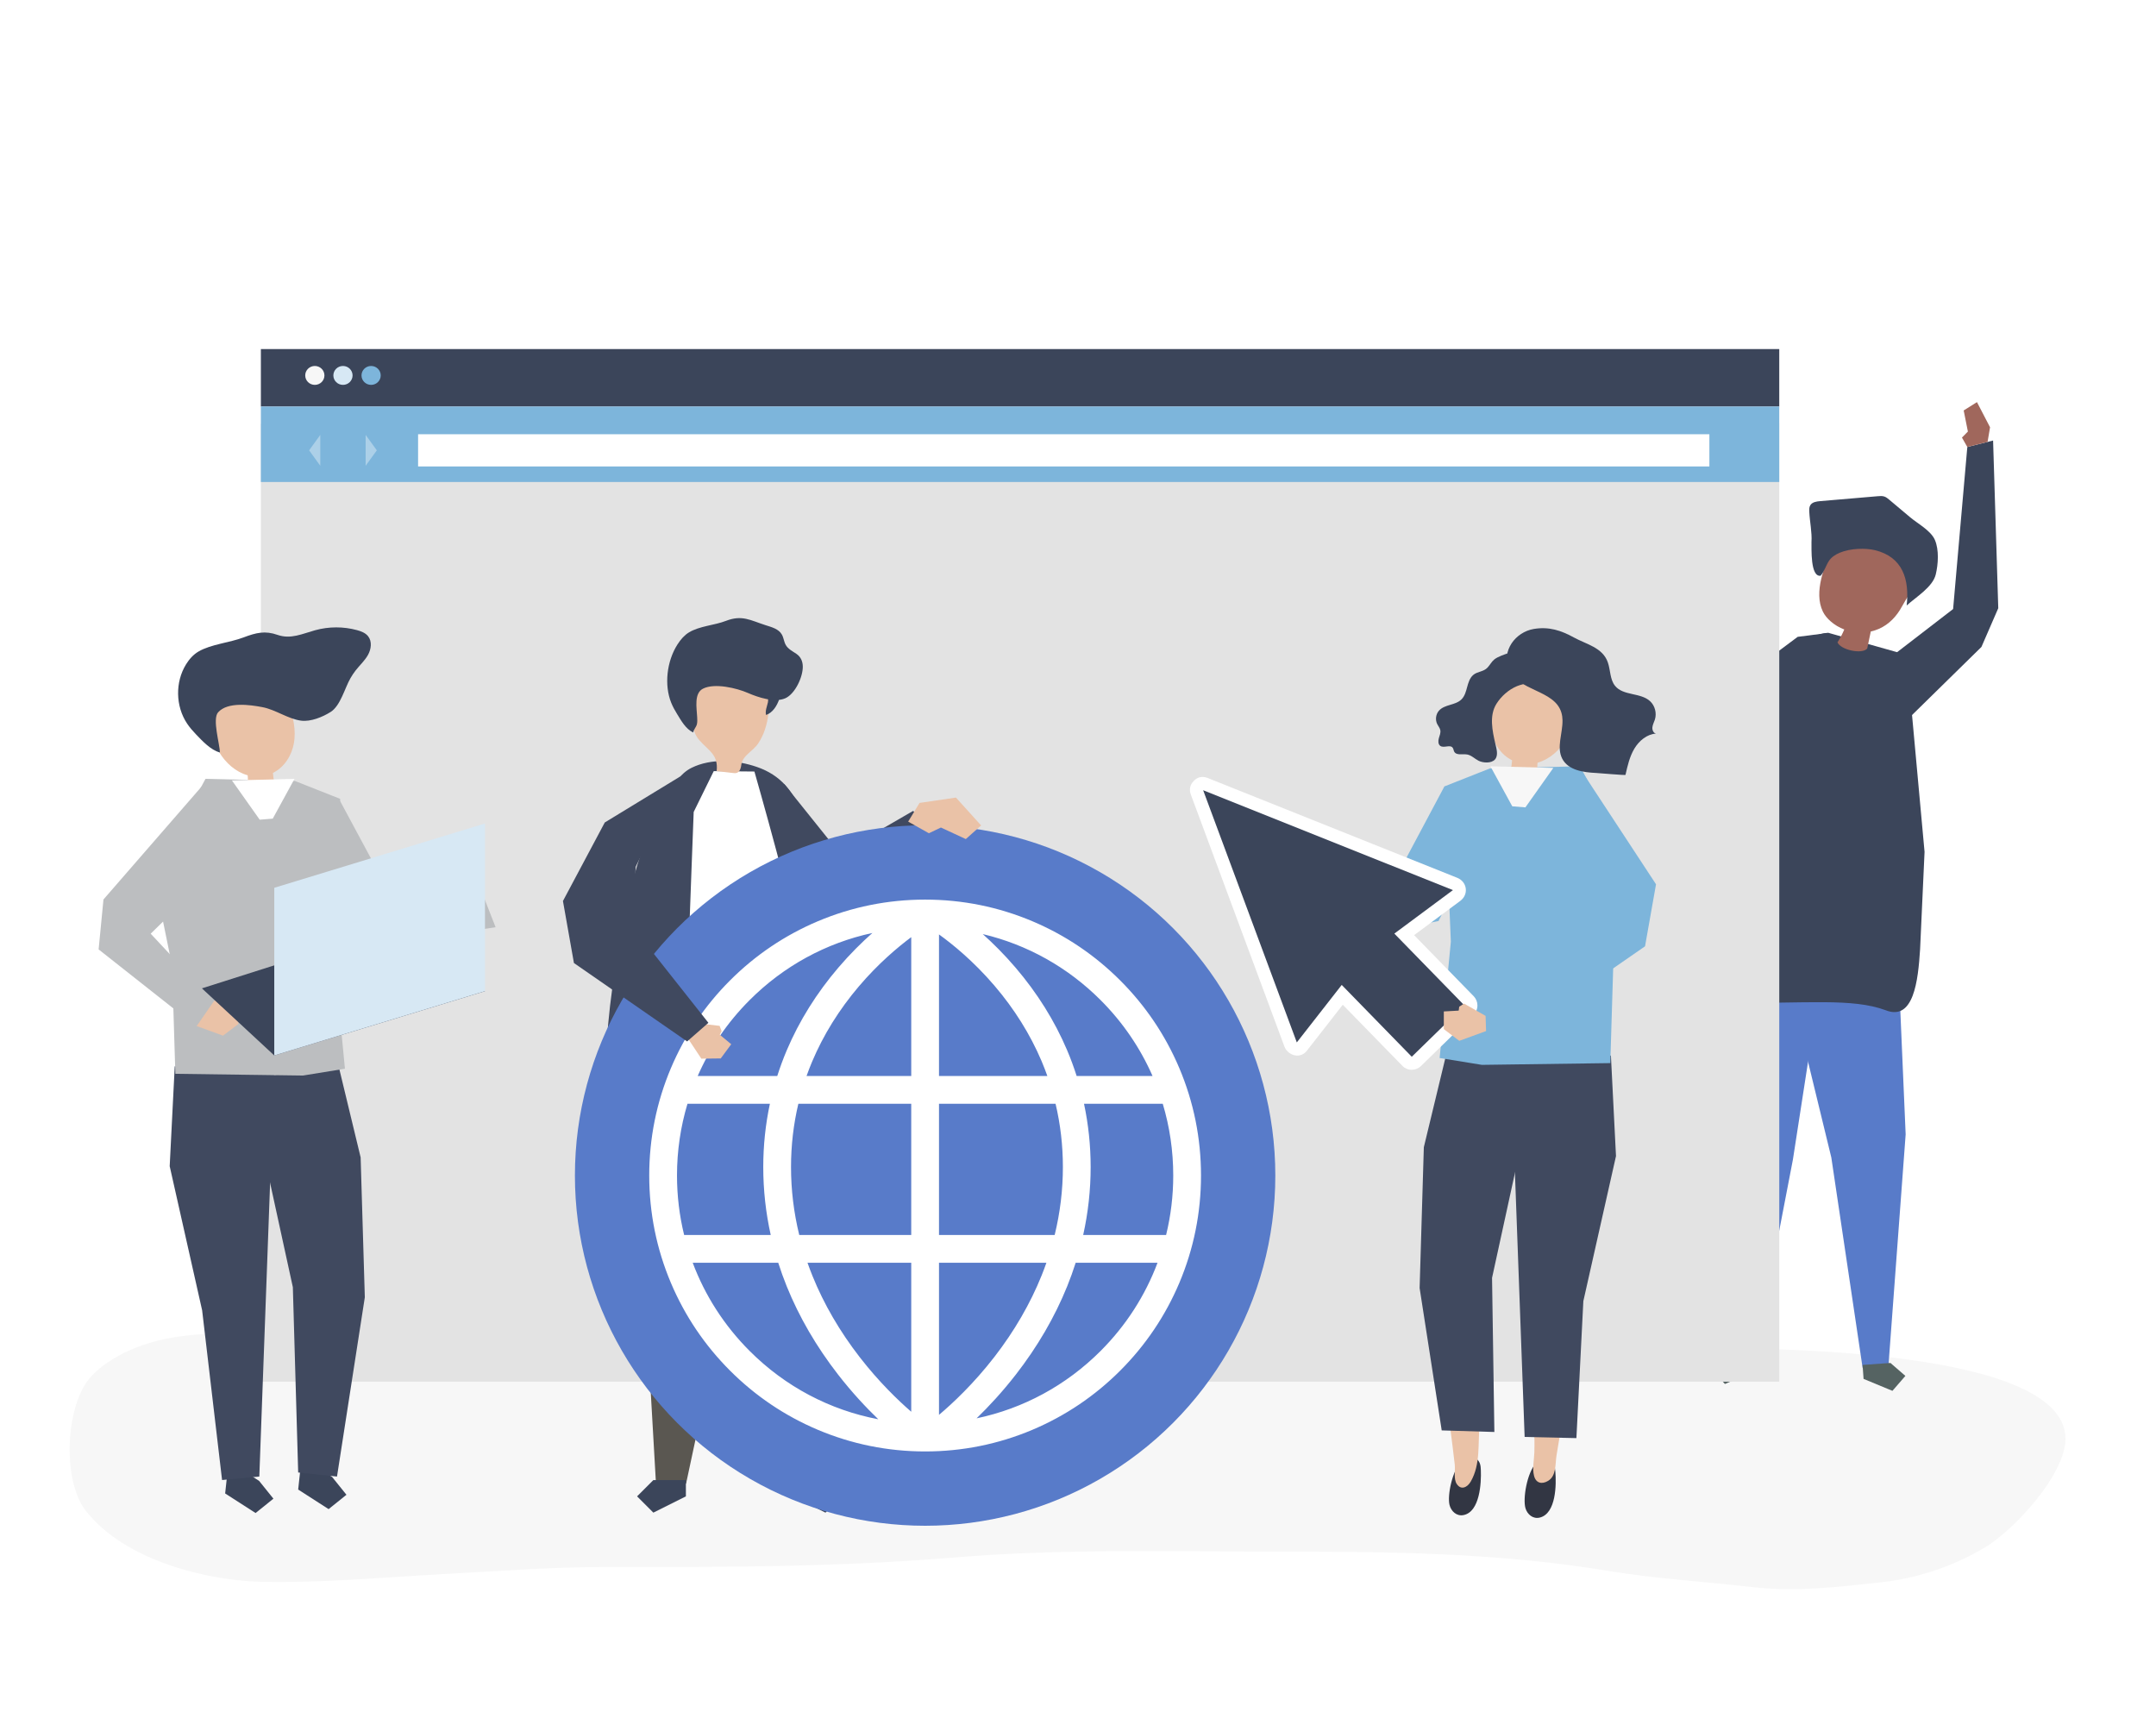 <?xml version="1.0" encoding="utf-8"?>
<!-- Generator: Adobe Illustrator 27.5.0, SVG Export Plug-In . SVG Version: 6.00 Build 0)  -->
<svg version="1.1" xmlns="http://www.w3.org/2000/svg" xmlns:xlink="http://www.w3.org/1999/xlink" x="0px" y="0px"
	 viewBox="0 0 1000 800" style="enable-background:new 0 0 1000 800;" xml:space="preserve">
<g id="Background">
	<rect x="0" y="0" style="fill:#FFFFFF;" width="1000" height="800"/>
</g>
<g id="Shadow">
	<g>
		<path style="fill:#F7F7F7;" d="M456.999,611.03c-27.109,0.1-54.218,0.907-81.279,4.635c-10.203,1.405-20.193,4.497-30.419,5.744
			c-20.427,2.491-40.489,7.138-60.988,9.281c-16.508,1.726-33.085,2.745-49.545,4.935c-15.432,2.053-32.517,1.58-47.83-1.813
			c-11.337-2.511-22.725-3.925-33.872-7.958c-12.469-4.512-26.015-7.738-39.006-7.622c-18.526,0.165-36.567,0.185-54.295,8.152
			c-6.223,2.797-13.842,7.394-18.568,13.263c-10.819,13.436-12.283,46.961-1.481,60.896c18.194,23.453,57.026,32.656,82.528,33.09
			c27.946,0.476,55.094-2.093,83.081-3.604c26.006-1.404,51.947-3.401,77.995-3.331c53.202,0.144,106.411,0,159.517-4.401
			c49.894-4.135,99.914-2.716,149.917-2.716c51.276,0,102.206,0.499,153.113,8.939c22.181,3.678,44.778,4.965,67.069,7.541
			c19.964,2.308,39.149-0.045,59.034-2.178c16.697-1.791,33.285-7.102,48.454-16.081c12.008-7.107,33.414-29.186,37.096-46.151
			c10.323-47.559-145.485-46.416-169.408-46.309c-26.762,0.12-53.736,1.21-80.477-0.054c-11.248-0.531-22.331-3.254-33.31-6.238
			c-10.935-2.972-21.952-2.216-33.042-3.465c-46.243-5.208-92.59-4.447-138.98-4.447
			C487.207,611.138,472.103,610.974,456.999,611.03z"/>
	</g>
</g>
<g id="Object">
	<g>
		<g>
			<g>
				<polygon style="fill:#587BC9;" points="881.157,462.859 883.883,526.086 875.892,633.593 863.934,634.442 849.406,536.801 
					829.309,454.177 				"/>
				<polygon style="fill:#556362;" points="864.362,639.48 877.752,645.026 883.758,638.102 876.833,632.096 863.902,633.014 				
					"/>
			</g>
			<g>
				<polygon style="fill:#587BC9;" points="796.511,440.486 793.887,488.278 801.673,630.382 813.646,630.98 831.59,537.779 
					847.417,435.571 				"/>
				<polygon style="fill:#556362;" points="813.325,636.025 800.054,641.852 793.904,635.055 800.701,628.905 813.648,629.552 				
					"/>
			</g>
			<g>
				<path style="fill:#3B455A;" d="M884.29,303.692l-36.169-10.184c0,0-20.864-1.28-43.009,45.033
					c-12.321,25.766-21.898,68.027-27.972,100.454c0.085,4.786,1.698,25.964,23.654,26.135c37.704,0.295,58.241-2.318,73.723,3.349
					c13.114,5.265,15.136-13.675,16.062-28.234l2.069-45.18L884.29,303.692z"/>
			</g>
			<g>
				<path style="fill:#A0675C;" d="M884.94,256.634c-8.938-3.619-18.184-7.071-27.79-6.804c-2.104,0.058-4.409,0.397-5.811,1.967
					c-0.543,0.608-0.902,1.355-1.243,2.096c-3.822,8.322-8.985,20.742-4.606,29.747c0.835,1.717,2.099,3.182,3.512,4.437
					c1.888,1.677,4.074,2.971,6.412,3.858c-0.867,2.083-1.923,4.088-3.151,5.98c1.582,3.565,11.433,5.628,13.787,2.866
					c0.553-2.641,1.106-5.283,1.659-7.924c1.29-0.283,2.556-0.679,3.773-1.214c4.71-2.074,8.219-5.836,10.644-10.3
					c2.64-4.86,5.955-9.344,8.458-14.33c0.912-1.816,1.746-3.924,1.031-5.827c-0.761-2.025-2.97-3.045-4.974-3.861
					C886.074,257.095,885.508,256.864,884.94,256.634z"/>
				<path style="fill:#3B455A;" d="M853.192,256.387c5.089-2.174,12.189-2.279,16.451-1.236
					c12.886,3.154,16.043,13.544,14.709,25.657c4.367-3.959,12.085-8.563,13.487-14.372c1.148-4.755,1.593-11.428-0.398-16.04
					c-1.864-4.315-7.952-7.542-11.405-10.444c-3.256-2.736-6.511-5.472-9.767-8.207c-0.677-0.569-1.374-1.149-2.208-1.444
					c-0.986-0.348-2.066-0.264-3.108-0.175c-8.919,0.762-17.837,1.523-26.756,2.285c-1.713,0.146-3.688,0.449-4.561,1.931
					c-0.531,0.901-0.497,2.014-0.447,3.059c0.219,4.6,1.314,9.449,1.014,14.02c0.08,2.699-0.629,16.343,4.255,15.581
					c1.733-1.99,2.399-4.689,3.859-6.887C849.394,258.491,851.128,257.268,853.192,256.387z"/>
			</g>
			<polygon style="fill:#3B455A;" points="848.121,293.508 833.804,295.347 775.259,339.021 769.393,355.686 786.518,398.96 
				795.373,385.66 790.221,354.95 808.108,346.409 837.538,302.068 			"/>
			<polygon style="fill:#3B455A;" points="875.943,305.52 905.896,282.452 912.484,207.303 924.437,204.3 926.839,282.069 
				919.034,300.029 884.016,334.384 			"/>
			<polygon style="fill:#A0675C;" points="921.879,204.943 923.028,198.156 916.961,186.489 910.801,190.358 912.75,200.142 
				909.998,202.931 912.484,207.303 			"/>
		</g>
		<g>
			<rect x="121.001" y="196.516" style="fill:#E3E3E3;" width="704.258" height="444.267"/>
			<rect x="121.001" y="161.887" style="fill:#3B455A;" width="704.258" height="26.656"/>
			<rect x="121.001" y="188.543" style="fill:#7DB5DB;" width="704.258" height="34.991"/>
			<rect x="193.921" y="201.384" style="fill:#FFFFFF;" width="598.928" height="14.938"/>
			<g>
				<path style="fill:#F7F7F7;" d="M150.48,174.109c0,2.422-1.996,4.385-4.457,4.385c-2.462,0-4.457-1.963-4.457-4.385
					c0-2.422,1.995-4.385,4.457-4.385C148.485,169.725,150.48,171.688,150.48,174.109z"/>
				<path style="fill:#D7E8F4;" d="M163.533,174.109c0,2.422-1.996,4.385-4.457,4.385c-2.462,0-4.457-1.963-4.457-4.385
					c0-2.422,1.995-4.385,4.457-4.385C161.538,169.725,163.533,171.688,163.533,174.109z"/>
				<path style="fill:#7DB5DB;" d="M176.587,174.109c0,2.422-1.995,4.385-4.457,4.385c-2.462,0-4.457-1.963-4.457-4.385
					c0-2.422,1.996-4.385,4.457-4.385C174.591,169.725,176.587,171.688,176.587,174.109z"/>
			</g>
			<g style="opacity:0.36;">
				<polygon style="fill:#FFFFFF;" points="169.592,201.686 169.592,216.02 174.777,208.853 				"/>
				<polygon style="fill:#FFFFFF;" points="148.561,216.02 148.561,201.686 143.375,208.853 				"/>
			</g>
		</g>
		<g>
			<g id="XMLID_295_">
				<polygon style="fill:#3B455A;" points="105.238,685.156 104.431,692.619 118.548,701.695 126.817,695.04 120.162,686.771 
					106.045,677.694 				"/>
				<polygon style="fill:#3B455A;" points="139.11,683.344 138.303,690.807 152.42,699.883 160.689,693.228 154.034,684.959 
					139.917,675.882 				"/>
				<g id="XMLID_297_">
					<g id="XMLID_306_">
						<polygon style="fill:#40495F;" points="78.706,540.841 93.754,607.685 103.003,686.389 120.278,684.774 127.299,493.705 
							81.044,494.545 						"/>
					</g>
					<g id="XMLID_304_">
						<g id="XMLID_305_">
							<polygon style="fill:#40495F;" points="167.271,536.754 169.213,601.64 156.311,684.774 138.303,682.892 135.83,596.969 
								122.987,538.079 118.675,499.531 157.187,494.988 							"/>
						</g>
					</g>
					<g id="XMLID_303_">
						<polygon style="fill:#BCBEC0;" points="136.805,362.195 95.314,361.204 71.258,405.944 79.809,447.849 81.331,497.997 
							140.516,498.805 159.99,495.643 154.819,442.061 157.783,370.484 						"/>
					</g>
					<g id="XMLID_302_">
						<polygon style="fill:#EAC2A7;" points="91.314,468.808 91.089,475.806 103.441,480.302 110.56,474.908 110.565,466.762 
							103.692,466.378 103.477,464.586 101.226,463.139 						"/>
					</g>
					<g id="XMLID_301_">
						<polygon style="fill:#BCBEC0;" points="93.938,364.29 47.988,417.151 45.743,440.306 91.067,476.086 99.199,464.319 
							69.886,433.022 98.283,405.222 						"/>
					</g>
					<g id="XMLID_300_">
						<polygon style="fill:#BCBEC0;" points="138.303,389.304 159.914,432.508 183.216,437.139 229.873,430.005 224.149,415.41 
							181.365,415.41 157.206,370.484 						"/>
					</g>
					<g id="XMLID_298_">
						<g id="XMLID_299_">
							<path style="fill:#EAC2A7;" d="M134.207,327.432c-6.255-18.185-30.262-11.37-35.211,4.822
								c-3.229,10.562,4.929,24.269,15.873,27.302c0.048,0.416,0.084,0.804,0.086,1.133c0.008,1.695,0.216,3.367,0.468,5.061
								c0.094,0.632,9.672-1.209,10.74-1.419c0.374-0.074,0.791-0.175,0.992-0.488c0.386-0.602-0.242-2.373-0.312-3.041
								c-0.083-0.789-0.166-1.578-0.248-2.367c5.398-2.635,8.805-8.247,9.756-13.961
								C137.305,338.735,136.087,332.897,134.207,327.432z"/>
						</g>
					</g>
				</g>
				<g id="XMLID_296_">
					<polygon style="fill:#FFFFFF;" points="107.588,361.957 120.459,380.15 126.51,379.654 136.595,361.204 					"/>
				</g>
				<path style="fill:#3B455A;" d="M162.561,314.507c0.718-1.234,1.493-2.426,2.366-3.546c1.89-2.428,4.236-4.523,5.742-7.206
					c1.506-2.683,1.982-6.288,0.062-8.692c-1.239-1.551-3.214-2.3-5.13-2.822c-6.312-1.72-13.086-1.709-19.393,0.032
					c-6.007,1.658-11.359,4.312-17.482,2.165c-5.753-2.018-9.86-1.066-15.786,1.184c-6.412,2.434-15.071,3.152-20.852,6.523
					c-2.414,1.408-4.319,3.57-5.79,5.945c-5.097,8.231-4.901,19.434,0.482,27.482c1.207,1.805,2.642,3.449,4.146,5.016
					c3.113,3.243,6.84,7.251,11.056,8.391c0.024-3.752-3.629-15.506-0.811-18.637c4.472-4.969,14.838-3.475,20.532-2.389
					c6.21,1.185,11.81,5.453,17.959,6.266c4.425,0.584,10.012-1.692,13.717-4.048C157.952,327.261,159.942,319.009,162.561,314.507z
					"/>
			</g>
			<g>
				<polygon style="fill:#3B455A;" points="127.211,489.488 93.652,458.369 188.375,428.256 224.941,459.673 				"/>
				<polygon style="fill:#D7E8F4;" points="127.211,489.488 224.941,459.673 224.941,381.914 127.211,411.729 				"/>
			</g>
		</g>
		<g>
			<polygon style="fill:#40495F;" points="363.684,363.558 389.501,395.755 423.507,376.087 436.547,386.659 409.706,420.714 
				387.952,438.267 356.722,398.037 			"/>
			<g>
				<g>
					<g>
						<polygon style="fill:#5A5751;" points="390.811,467.755 391.925,564.079 381.66,688.079 367.702,688.079 351.001,573.678 
							331.901,459.081 						"/>
						<polygon style="fill:#3B455A;" points="367.783,693.965 382.876,701.511 390.423,693.965 382.876,686.418 367.783,686.418 
													"/>
					</g>
					<g>
						<polygon style="fill:#5A5751;" points="295.117,467.755 294.843,523.482 304.256,688.079 318.214,688.079 341.562,578.853 
							354.027,459.081 						"/>
						<polygon style="fill:#3B455A;" points="318.133,693.965 303.04,701.511 295.493,693.965 303.04,686.418 318.133,686.418 
													"/>
					</g>
				</g>
				<path style="fill:#40495F;" d="M280.602,501.309c-0.299,8.842-0.107,20.669,3.616,21.111c0.697,0.083,1.369-0.226,1.983-0.524
					c6.473-3.145,11.088-7.59,17.47-10.629c6.687-3.184,14.288-4.85,21.716-6.001c11.079-1.769,22.341-2.832,33.492-2.932
					c9.583-0.085,19.55,4.287,28.609,6.691c3.487,0.925,6.324,3.467,9.221,5.46c4.279,2.944,6.155,4.11,5.572-1.905
					c-0.952-9.815-1.941-19.628-3.148-29.415c-2.408-19.521-5.687-38.997-11.234-57.895c-2.119-7.219-4.564-14.339-7.007-21.455
					c-2.976-8.666-5.952-17.332-8.927-25.997c-3.699-10.77-9.941-18.357-20.87-22.125c-9.446-3.256-21.178-4.147-30.366,0.411
					c-10.213,5.066-15.07,22.326-20.032,31.55c-4.348,8.083-9.828,30.128-11.456,38.842c-1.959,10.488-3.768,20.926-5.193,31.337
					c-1.578,11.531-2.69,23.028-3.012,34.457C280.999,493.555,280.744,497.088,280.602,501.309z"/>
				<path style="fill:#FFFFFF;" d="M331.052,357.627l18.862,0.18c0,0,20.24,70.731,20.983,82.922
					c0.73,11.968,5.846,60.493,5.846,60.493s-20.889,0.492-44.957,3.424c-23.529,5.035-25.506,2.058-25.506,2.058
					s12.699-51.001,13.12-65.655c0.431-14.988,2.349-64.488,2.349-64.488L331.052,357.627z"/>
				<g>
					<path style="fill:#EAC2A7;" d="M342.49,357.995c-0.221,0.192-0.477,0.344-0.772,0.441c-0.586,0.193-1.222,0.123-1.835,0.05
						c-2.495-0.295-4.99-0.59-7.485-0.886c0.823-7.641-3.643-9.369-7.996-14.283c-4.411-4.982-3.053-11.699-2.806-17.796
						c0.071-1.698,0.154-3.447,0.872-4.987c1.26-2.703,4.193-4.195,7.041-5.081c7.267-2.258,15.579-1.702,21.978,2.417
						c1.703,1.096,3.293,2.474,4.216,4.277c1.422,2.78,1.061,6.098,0.664,9.195c-0.61,4.761-2.019,9.437-4.711,13.449
						c-2.508,3.739-7.29,5.529-7.84,10.015C343.675,355.966,343.324,357.27,342.49,357.995z"/>
					<g>
						<path style="fill:#3B455A;" d="M356.157,325.808c-0.424,1.92-1.319,3.863-0.853,5.773c3.05-1.035,5.043-4.154,6.123-7.325
							c0.49-1.437,0.845-2.959,0.722-4.48c-0.123-1.521-0.784-3.049-1.984-3.908c-1.675-1.199-4.681-0.728-5.16,1.445
							C354.521,319.504,356.795,322.919,356.157,325.808z"/>
						<path style="fill:#3B455A;" d="M372.348,308.943c-0.072-2.301-0.949-4.356-3.004-5.745c-1.772-1.197-3.816-2.19-4.892-4.092
							c-0.836-1.477-0.958-3.305-1.787-4.786c-1.499-2.682-4.754-3.472-7.586-4.381c-7.083-2.275-10.896-4.901-18.398-1.989
							c-5.333,2.07-12.225,2.348-17.176,5.368c-2.067,1.261-3.826,3.287-5.27,5.544c-5.001,7.819-6.202,18.813-2.944,26.969
							c0.729,1.826,1.655,3.504,2.646,5.111c1.98,3.214,4.102,7.169,7.608,8.742c0.22-1.514,1.348-2.35,1.701-3.838
							c0.254-1.071,0.169-2.194,0.114-3.296c-0.216-4.288-1.531-11.068,2.752-13.195c5.415-2.689,15.572-0.263,20.788,2.013
							c4.615,2.014,12.403,4.634,17.323,2.477C368.789,321.841,372.502,313.857,372.348,308.943z"/>
					</g>
				</g>
			</g>
		</g>
		<g>
			<g id="XMLID_279_">
				<circle id="XMLID_294_" style="fill:#587BC9;" cx="429.09" cy="545.17" r="162.431"/>
				<path id="XMLID_280_" style="fill:#FFFFFF;" d="M546.994,495.359c-6.445-15.238-15.671-28.923-27.421-40.672
					c-11.75-11.75-25.434-20.976-40.672-27.421c-15.78-6.675-32.539-10.059-49.811-10.059s-34.031,3.384-49.811,10.059
					c-15.238,6.445-28.923,15.671-40.672,27.421c-11.75,11.75-20.975,25.434-27.421,40.672
					c-6.674,15.78-10.059,32.539-10.059,49.811c0,17.272,3.384,34.031,10.059,49.811c6.445,15.238,15.671,28.923,27.421,40.672
					c11.75,11.75,25.434,20.975,40.672,27.421c15.78,6.674,32.539,10.059,49.811,10.059s34.031-3.384,49.811-10.059
					c15.238-6.445,28.923-15.671,40.672-27.421c11.75-11.75,20.975-25.434,27.421-40.672c6.674-15.78,10.059-32.539,10.059-49.811
					C557.052,527.898,553.668,511.139,546.994,495.359z M366.894,541.225c0-10.02,1.146-19.829,3.401-29.339h52.355v60.866h-51.942
					C368.176,562.393,366.894,551.848,366.894,541.225z M461.223,457.091c9.242,10.806,16.6,22.576,21.868,34.983
					c0.971,2.287,1.863,4.601,2.692,6.934h-50.254v-65.644C441.559,437.693,451.384,445.589,461.223,457.091z M422.651,434.624
					v64.384h-48.553c0.797-2.243,1.653-4.468,2.582-6.669c5.219-12.367,12.512-24.107,21.679-34.893
					C407.378,446.831,416.482,439.216,422.651,434.624z M422.651,585.629v69.096c-6.125-5.314-14.961-13.807-23.799-25.187
					c-9.306-11.983-16.714-24.71-22.018-37.827c-0.815-2.017-1.581-4.045-2.297-6.082H422.651z M435.529,656.17v-70.54h49.814
					c-0.688,1.957-1.419,3.906-2.199,5.845c-5.261,13.078-12.614,25.773-21.855,37.732
					C451.548,641.81,441.714,650.955,435.529,656.17z M435.529,572.752v-60.866h54.059c2.256,9.511,3.401,19.32,3.401,29.339
					c0,10.622-1.28,21.168-3.813,31.527H435.529z M502.787,511.885h36.523c3.203,10.657,4.864,21.843,4.864,33.284
					c0,9.418-1.129,18.662-3.313,27.582h-38.46c2.304-10.372,3.465-20.911,3.465-31.527
					C505.866,531.235,504.828,521.432,502.787,511.885z M510.467,463.793c10.314,10.314,18.425,22.243,24.106,35.215h-35.202
					c-1.288-4.046-2.758-8.039-4.426-11.967c-5.783-13.619-13.836-26.512-23.935-38.319c-5.222-6.106-10.434-11.271-15.183-15.523
					C476.347,438.058,495.18,448.506,510.467,463.793z M347.713,463.793c15.851-15.851,35.515-26.502,56.921-31.111
					c-4.902,4.347-10.326,9.686-15.761,16.04c-10.098,11.808-18.151,24.7-23.935,38.319c-1.668,3.928-3.138,7.921-4.427,11.967
					h-36.905C329.288,486.036,337.398,474.107,347.713,463.793z M318.869,511.885h38.226c-2.041,9.547-3.079,19.35-3.079,29.339
					c0,10.615,1.161,21.155,3.465,31.527h-40.163c-2.184-8.92-3.313-18.163-3.313-27.582
					C314.005,533.728,315.666,522.543,318.869,511.885z M347.713,626.547c-11.809-11.809-20.728-25.734-26.418-40.917h39.67
					c1.167,3.664,2.473,7.303,3.931,10.909c5.748,14.218,13.751,27.978,23.786,40.899c6.554,8.44,13.088,15.385,18.694,20.776
					C384.907,653.946,364.238,643.073,347.713,626.547z M510.467,626.547c-15.997,15.997-35.876,26.696-57.51,31.236
					c5.504-5.327,11.866-12.131,18.245-20.345c10.035-12.921,18.037-26.681,23.785-40.899c1.458-3.606,2.764-7.245,3.931-10.909
					h37.967C531.194,600.813,522.275,614.738,510.467,626.547z"/>
			</g>
		</g>
		<polygon style="fill:#EAC2A7;" points="426.501,372.368 443.387,369.888 455.058,382.813 447.965,389.141 436.422,383.78 
			430.832,386.431 421.227,381.037 		"/>
		<g>
			<g id="XMLID_259_">
				<g id="XMLID_261_">
					<g id="XMLID_276_">
						<g id="XMLID_278_">
							<path style="fill:#323643;" d="M712.481,678.432c1.291-1.421,2.797-2.196,4.499-1.928c1.634,0.257,3.105,1.365,3.779,2.847
								c0.46,1.01,0.557,2.137,0.648,3.24c0.471,5.705,0.429,19.248-7.17,21.199c-3.193,0.819-5.835-1.45-6.688-4.317
								C706.264,695.151,708.166,683.183,712.481,678.432z"/>
						</g>
						<g id="XMLID_277_">
							<path style="fill:#EAC2A7;" d="M709.778,592.375l0.398,34.795c-0.463,15.455,1.951,30.997,1.488,46.453
								c-0.107,3.554-1.032,7.303-0.137,10.825c0.876,3.446,3.675,4.055,6.55,2.31c3.851-2.338,3.23-7.797,3.871-11.78
								c1.762-10.944,3.828-21.838,5.668-32.77c0.902-5.359-0.957-12.87-0.553-18.294c0-0.003,5.621-29.16,5.621-29.16
								L709.778,592.375z"/>
						</g>
					</g>
					<g id="XMLID_275_">
						<polygon style="fill:#40495F;" points="749.533,536.154 734.39,603.424 731.172,666.95 707.16,666.411 700.63,488.717 
							747.18,489.562 						"/>
					</g>
					<g id="XMLID_270_">
						<g id="XMLID_272_">
							<g id="XMLID_274_">
								<path style="fill:#323643;" d="M678.134,677.168c1.347-1.346,2.881-2.033,4.566-1.665c1.618,0.354,3.036,1.549,3.645,3.072
									c0.415,1.038,0.464,2.172,0.507,3.28c0.226,5.737-0.396,19.289-8.052,20.793c-3.218,0.631-5.754-1.795-6.481-4.715
									C671.223,693.533,673.63,681.668,678.134,677.168z"/>
							</g>
							<g id="XMLID_273_">
								<path style="fill:#EAC2A7;" d="M690.791,597.259l-2.038,34.738c-0.166,9.654-1.453,19.233-2.452,28.822
									c-0.928,8.907,0.516,18.184-4.138,26.285c-1.46,2.54-4.41,4.231-6.472,1.145c-1.589-2.379-0.645-6.346-0.95-9.044
									c-1.244-11.014-2.795-21.992-4.117-32.997c-0.648-5.395,1.563-12.811,1.414-18.248c0-0.004-4.24-29.39-4.24-29.39
									L690.791,597.259z"/>
							</g>
						</g>
						<g id="XMLID_271_">
							<polygon style="fill:#40495F;" points="660.404,532.04 658.45,597.34 668.697,663.375 693.123,664.106 692.045,592.64 
								704.97,533.374 709.309,494.579 670.552,490.008 							"/>
						</g>
					</g>
					<g id="XMLID_269_">
						<polygon style="fill:#7DB5DB;" points="691.064,356.368 732.819,355.371 757.029,400.396 748.424,442.568 746.892,493.036 
							687.329,493.849 667.731,490.667 672.935,436.743 669.952,364.71 						"/>
					</g>
					<g id="XMLID_268_">
						<polygon style="fill:#7DB5DB;" points="734.204,358.476 768.099,410.103 763.005,438.863 710.509,475.228 700.63,466.592 
							735.727,422.226 734.365,394.19 						"/>
					</g>
					<g id="XMLID_267_">
						<polygon style="fill:#7DB5DB;" points="688.976,383.65 667.226,427.129 643.775,431.79 585.346,406.277 595.424,394.845 
							648.71,404.598 669.952,364.71 						"/>
					</g>
					<g id="XMLID_262_">
						<g id="XMLID_266_">
							<path style="fill:#EAC2A7;" d="M693.678,321.383c6.295-18.301,30.455-11.443,35.436,4.853
								c3.249,10.63-4.96,24.424-15.974,27.477c-0.048,0.418-0.085,0.809-0.086,1.141c-0.008,1.706-0.218,3.388-0.471,5.093
								c-0.094,0.636-9.733-1.217-10.808-1.428c-0.376-0.074-0.796-0.176-0.998-0.492c-0.389-0.605,0.243-2.388,0.314-3.06
								c0.083-0.794,0.167-1.588,0.25-2.382c-5.433-2.652-8.861-8.3-9.818-14.05C690.56,332.758,691.787,326.883,693.678,321.383z"
								/>
						</g>
						<g id="XMLID_263_">
							<g id="XMLID_265_">
								<path style="fill:#3B455A;" d="M709.44,304.846c1.295,1.315,1.805,3.15,2.178,4.911c0.223,1.052,0.415,2.14,0.19,3.182
									c-0.898,4.155-5.018,3.938-8.204,5.276c-3.93,1.651-7.319,4.692-9.519,8.193c-3.446,5.483-1.896,12.538-0.498,18.586
									c0.492,2.131,1.483,5.3-0.169,7.201c-1.68,1.932-5.562,1.633-7.573,0.639c-1.838-0.908-3.348-2.587-5.366-2.926
									c-2.136-0.358-5.023,0.582-6.017-1.379c-0.276-0.545-0.302-1.212-0.651-1.711c-1.18-1.688-4.116,0.289-5.779-0.901
									c-1.023-0.732-1.016-2.292-0.67-3.526s0.929-2.485,0.688-3.74c-0.207-1.079-0.985-1.932-1.466-2.913
									c-0.95-1.939-0.622-4.464,0.793-6.101c2.63-3.044,7.721-2.466,10.539-5.33c1.468-1.492,2.037-3.643,2.585-5.679
									c0.547-2.036,1.204-4.183,2.774-5.563c1.939-1.704,4.739-1.415,6.651-3.436c1.124-1.188,1.873-2.734,3.135-3.768
									c1.663-1.362,4.913-2.41,6.981-3.105C703.32,301.655,706.989,302.357,709.44,304.846z"/>
							</g>
							<g id="XMLID_264_">
								<path style="fill:#3B455A;" d="M724.723,334.051c0.113,6.024-2.88,12.535-0.105,17.838c2.8,5.351,9.781,6.315,15.73,6.594
									c0.979,0.046,13.535,1.13,13.588,0.892c0.94-4.195,1.912-8.474,4.105-12.159c2.193-3.684,5.859-6.737,10.058-6.999
									c-1.212-0.21-1.823-1.693-1.682-2.944c0.14-1.251,0.788-2.378,1.162-3.58c0.92-2.952,0.025-6.397-2.201-8.472
									c-4.442-4.14-12.495-2.42-16.302-7.175c-2.361-2.948-2.08-7.225-3.317-10.824c-2.392-6.96-10.012-8.416-15.708-11.559
									c-6.012-3.318-11.673-5.136-18.613-3.98c-8.602,1.434-14.996,10.191-11.679,18.432c4.255,10.57,21.267,9.658,24.452,20.391
									C724.554,331.66,724.7,332.846,724.723,334.051z"/>
							</g>
						</g>
					</g>
				</g>
				<g id="XMLID_260_">
					<polygon style="fill:#F7F7F7;" points="720.467,356.129 707.514,374.437 701.424,373.938 691.275,355.371 					"/>
				</g>
			</g>
			<g>
				<g>
					<path style="fill:#FFFFFF;" d="M654.775,494.285c-1.133,0-2.182-0.435-2.953-1.225l-29.166-29.897l-18.029,23.079
						c-0.733,0.939-1.778,1.456-2.942,1.456c-1.798,0-3.567-1.249-4.206-2.97l-43.445-116.96c-0.572-1.54-0.224-3.123,0.905-4.19
						c0.712-0.898,1.744-1.409,2.868-1.409c0.51,0,1.029,0.104,1.543,0.31l115.845,46.325c1.565,0.626,2.619,1.927,2.821,3.482
						c0.2,1.536-0.481,3.046-1.82,4.04l-23.097,17.142l29.104,29.834c0.753,0.771,1.194,1.84,1.211,2.933
						c0.018,1.161-0.417,2.236-1.228,3.026l-24.404,23.81C656.992,493.842,655.896,494.285,654.775,494.285L654.775,494.285z
						 M622.235,452.568c1.168,0,2.317,0.462,3.072,1.236l29.579,30.321l18.369-17.921l-29.521-30.261
						c-0.868-0.89-1.294-2.035-1.2-3.223c0.101-1.266,0.787-2.458,1.883-3.271l20.932-15.535l-100.058-40.012l37.525,101.024
						l16.364-20.948C619.881,453.082,620.994,452.568,622.235,452.568z"/>
					<g>
						<path style="fill:#FFFFFF;" d="M683.526,462.011l-10.655-10.922L655.9,433.692l21.398-15.881
							c1.885-1.399,2.839-3.553,2.552-5.762c-0.289-2.228-1.772-4.083-3.968-4.961l-39.38-15.748l-34.571-13.825l-27.655-11.059
							l-7.119-2.847l-7.119-2.847c-0.734-0.293-1.484-0.442-2.23-0.442c-1.653,0-3.17,0.724-4.231,2.003
							c-1.608,1.581-2.098,3.87-1.274,6.088l14.036,37.786l0.732,1.973l1.022,2.75l22.316,60.076l2.67,7.188l2.669,7.187
							c0.898,2.419,3.396,4.175,5.939,4.175c1.72,0,3.324-0.79,4.399-2.167l9.666-12.373l7.06-9.038l6.374,6.533l17.324,17.759
							l1.995,2.045l1.995,2.045c1.122,1.15,2.641,1.784,4.276,1.784c1.598,0,3.165-0.634,4.298-1.739l7.047-6.875l17.358-16.935
							c1.161-1.132,1.811-2.728,1.785-4.379C685.237,464.622,684.62,463.133,683.526,462.011z M680.895,467.938
							c-8.135,7.937-16.269,15.873-24.404,23.81c-0.463,0.452-1.092,0.689-1.716,0.689c-0.596,0-1.189-0.216-1.629-0.668
							c-1.33-1.363-2.66-2.727-3.99-4.09c-8.885-9.107-17.769-18.214-26.653-27.321c-6.444,8.249-12.888,16.497-19.331,24.746
							c-0.411,0.527-0.943,0.746-1.485,0.746c-1.037,0-2.114-0.798-2.473-1.765c-1.78-4.792-3.56-9.583-5.34-14.375
							c-7.779-20.942-15.558-41.884-23.336-62.826c-4.923-13.253-9.846-26.506-14.768-39.759c-0.368-0.991-0.061-1.788,0.541-2.291
							c0.34-0.487,0.854-0.815,1.498-0.815c0.265,0,0.552,0.055,0.857,0.177c4.746,1.898,9.492,3.796,14.238,5.694
							c20.742,8.295,41.484,16.589,62.227,24.884c13.127,5.249,26.253,10.498,39.38,15.748c1.949,0.779,2.309,3.041,0.585,4.32
							c-8.265,6.134-16.531,12.269-24.796,18.403c0.693,0.711,1.387,1.421,2.08,2.132c9.5,9.739,19.001,19.478,28.501,29.217
							C681.76,465.495,681.823,467.034,680.895,467.938z"/>
						<path style="fill:#FFFFFF;" d="M645.058,434.652c-1.15-1.178-0.762-2.811,0.461-3.719c7.864-5.836,15.727-11.672,23.59-17.508
							c-3.358-1.343-6.716-2.686-10.074-4.028c-20.742-8.295-41.484-16.589-62.226-24.884c-11.567-4.625-23.134-9.251-34.701-13.876
							c1.185,3.192,2.371,6.384,3.557,9.576c7.779,20.942,15.558,41.884,23.337,62.826c4.412,11.878,8.824,23.755,13.236,35.633
							c6.133-7.852,12.268-15.704,18.401-23.556c0.378-0.483,0.981-0.699,1.597-0.699c0.657,0,1.327,0.247,1.749,0.679
							c1.331,1.364,2.66,2.727,3.991,4.09c8.96,9.185,17.92,18.37,26.88,27.555c7.006-6.834,14.01-13.669,21.016-20.503
							c-0.77-0.789-1.54-1.579-2.311-2.368C664.059,454.13,654.558,444.391,645.058,434.652z M654.919,481.512l-10.874-11.148
							l-13.424-13.76l-1.995-2.045l-1.995-2.045c-1.113-1.14-2.715-1.794-4.395-1.794c-1.814,0-3.458,0.773-4.511,2.12l-7.351,9.41
							l-6.975,8.93l-4.313-11.612l-6.617-17.817l-1.089-2.929l-22.248-59.897l-0.654-1.759l19.026,7.608l7.933,3.172l31.113,12.442
							l31.114,12.442l3.928,1.571l-6.48,4.809l-11.795,8.754c-1.523,1.131-2.48,2.81-2.623,4.608
							c-0.138,1.728,0.472,3.383,1.719,4.661l13.408,13.744l14.822,15.194L654.919,481.512z"/>
					</g>
				</g>
				<polygon style="fill:#3B455A;" points="558.046,366.481 601.491,483.441 622.318,456.779 654.81,490.086 667.013,478.181 
					679.215,466.276 646.723,432.969 673.89,412.806 				"/>
			</g>
			<g id="XMLID_258_">
				<polygon style="fill:#EAC2A7;" points="689.046,471.133 689.272,478.176 676.841,482.701 669.677,477.273 669.672,469.074 
					676.589,468.688 676.806,466.885 679.071,465.428 				"/>
			</g>
		</g>
		<g>
			<g id="XMLID_257_">
				<polygon style="fill:#EAC2A7;" points="322.357,474.423 317.99,479.954 325.301,490.979 334.289,490.869 339.164,484.277 
					333.829,479.857 334.726,478.278 333.77,475.761 				"/>
			</g>
			<g id="XMLID_256_">
				<polygon style="fill:#40495F;" points="315.539,360.079 280.505,381.442 261.108,417.86 266.202,446.621 318.698,482.986 
					328.577,474.349 293.481,429.984 294.843,401.948 				"/>
			</g>
		</g>
	</g>
</g>
</svg>
